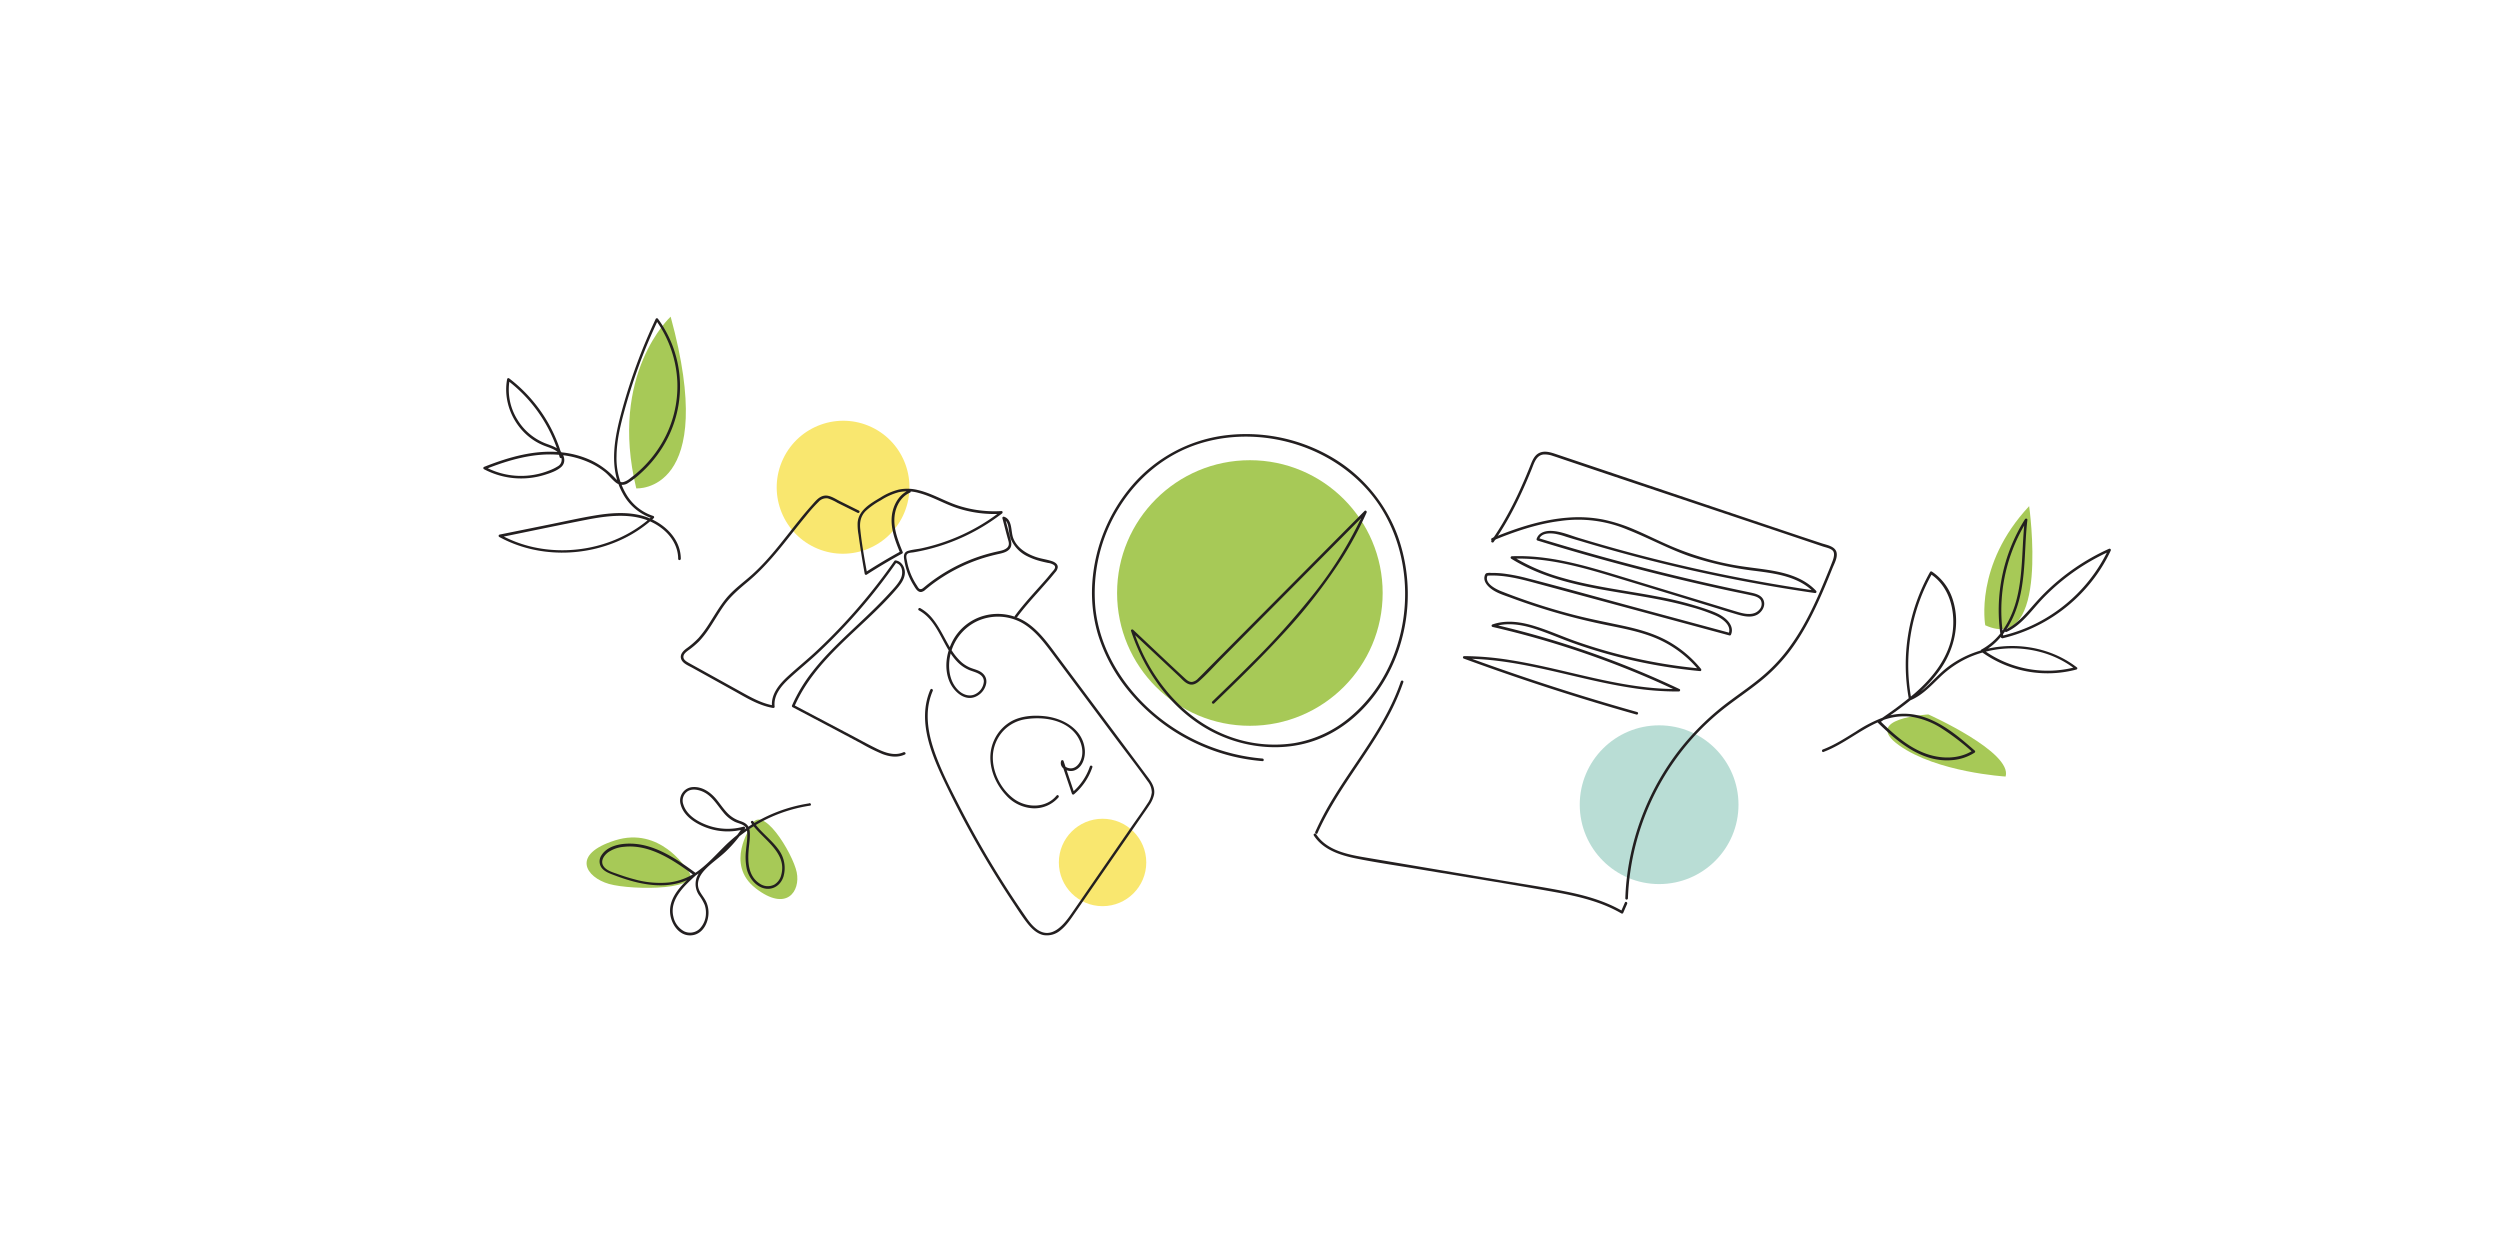 <svg xmlns="http://www.w3.org/2000/svg" width="1200" height="600" viewBox="0 0 1200 600">
  <g id="Group_239" data-name="Group 239" transform="translate(-11321 -5899)">
    <rect id="Rectangle_46" data-name="Rectangle 46" width="1200" height="600" transform="translate(11321 5899)" fill="none"/>
    <g id="Group_177" data-name="Group 177" transform="translate(2524 736)">
      <circle id="Ellipse_147" data-name="Ellipse 147" cx="20.98" cy="20.98" r="20.98" transform="translate(9305.25 5556)" fill="#f9e76f"/>
      <ellipse id="Ellipse_148" data-name="Ellipse 148" cx="31.93" cy="31.84" rx="31.93" ry="31.84" transform="translate(9159.23 5412.091) rotate(-64.64)" fill="#f9e76f"/>
      <circle id="Ellipse_149" data-name="Ellipse 149" cx="38.1" cy="38.1" r="38.1" transform="translate(9555.279 5511.16)" fill="#b9ddd5"/>
      <circle id="Ellipse_150" data-name="Ellipse 150" cx="63.74" cy="63.74" r="63.74" transform="translate(9333.199 5383.9)" fill="#a7c957"/>
      <path id="Path_881" data-name="Path 881" d="M220.22,239.74c-4.3,2-9.08.19-13.05-1.76-4.42-2.17-8.74-4.58-13.1-6.88l-26.54-14,.22.86c10-23.16,32.27-37.21,48.36-55.66,2.14-2.46,4.69-5.3,4.72-8.76,0-2.62-1.61-5.42-4.36-5.84a.66.66,0,0,0-.7.29,276.225,276.225,0,0,1-24,29.73q-6.42,6.92-13.31,13.37c-4.49,4.22-9.29,8.08-13.82,12.24-4.1,3.77-8.26,8.65-7.58,14.61l.79-.6c-5.8-1-10.93-3.91-16-6.73l-16.7-9.26c-2.72-1.52-5.47-3-8.18-4.54-1.09-.63-2.54-1.49-2.45-2.94.07-1.23,1.27-2.19,2.18-2.88a41.481,41.481,0,0,0,5.35-4.46,44.159,44.159,0,0,0,4.24-5.3c2.71-3.91,5-8.09,7.78-12,3.2-4.46,7.27-7.88,11.45-11.37,8.46-7.06,15.22-15.67,22-24.28,1.92-2.43,3.85-4.85,5.83-7.23a72.57,72.57,0,0,1,6.07-6.8,4.93,4.93,0,0,1,4.44-1.62,23.53,23.53,0,0,1,4.59,2.12l9.68,4.81c.71.36,1.35-.72.63-1.07l-9.24-4.6c-2.18-1.09-4.85-3-7.42-2.56s-4.24,2.66-5.83,4.43c-2,2.25-4,4.56-5.86,6.91-7.32,9-14.12,18.58-22.78,26.41-4.33,3.92-9.17,7.28-12.86,11.86-3.14,3.9-5.59,8.28-8.32,12.46a51.732,51.732,0,0,1-4.67,6.24,39.76,39.76,0,0,1-5.78,5c-1.47,1.1-3.12,2.69-2.67,4.72.54,2.43,3.63,3.55,5.54,4.62l19.74,10.95c6,3.33,12,7.12,18.91,8.29.35.06.84-.16.79-.6-.65-5.64,3.34-10.16,7.22-13.72,4.42-4.07,9.1-7.84,13.49-11.94A276.233,276.233,0,0,0,204.46,165q6.49-8,12.38-16.43l-.7.29c3.45.52,4,4.65,2.8,7.32s-3.61,5.11-5.64,7.34c-4,4.36-8.22,8.47-12.5,12.52-8.4,8-17.09,15.73-24.23,24.88a74.89,74.89,0,0,0-9.9,16.35.65.65,0,0,0,.23.86l21.93,11.58L200,235.65a88.683,88.683,0,0,0,10.07,5c3.51,1.32,7.27,1.84,10.76.21.73-.33.1-1.41-.63-1.08Z" transform="translate(9010.52 5284.3)" fill="#231f20"/>
      <path id="Path_882" data-name="Path 882" d="M222.63,114.06c-4.63,2.06-7.29,6.84-8,11.7-.89,6.32,1.53,12.54,3.89,18.28l.29-.71q-8.7,4.77-17.05,10.14l.92.38c-1.27-7-2.55-14.09-3.28-21.18-.35-3.35.22-6.27,2.65-8.72a36.449,36.449,0,0,1,7.27-5.14,30.26,30.26,0,0,1,8.43-3.82,20.08,20.08,0,0,1,9.77.34c6.14,1.6,11.66,4.92,17.64,7a57.25,57.25,0,0,0,22,3l-.32-1.17a94.66,94.66,0,0,1-38,17.72c-2.12.46-4.41.6-6.48,1.23-1.9.57-2.17,2.07-1.92,3.85a32.44,32.44,0,0,0,4.51,12.55c.79,1.29,1.89,3.51,3.71,3.35a3.92,3.92,0,0,0,2-1.08c1-.82,2-1.64,3-2.42a81.49,81.49,0,0,1,24.73-12.78c2.51-.78,5.05-1.43,7.62-2,1.73-.38,3.69-.86,4.94-2.2,1.62-1.74.83-4,.31-6l-2.4-9.17-.77.76c1.83.59,2.25,2.61,2.54,4.29a26.132,26.132,0,0,0,1.08,5.26,16.28,16.28,0,0,0,8,8.25,32.73,32.73,0,0,0,6.6,2.39c1.08.28,2.17.52,3.26.75a6.49,6.49,0,0,1,2.8,1c1.29,1.06,0,2.34-.81,3.28s-1.66,2-2.5,3c-1.59,1.84-3.21,3.65-4.84,5.46-3.68,4.12-7.36,8.25-10.64,12.7-.48.65.61,1.28,1.08.63,3.26-4.42,6.93-8.52,10.6-12.61,1.77-2,3.55-4,5.28-6,.84-1,1.67-2,2.48-3a4.21,4.21,0,0,0,1.19-2.44c0-1.63-1.62-2.52-3-2.95-2.42-.77-5-1.08-7.38-1.89-4.58-1.53-9.24-4.4-11-9.13-1.23-3.26-.28-8.9-4.43-10.24a.62.62,0,0,0-.76.77l1.82,7c.32,1.21.64,2.42,1,3.63s.49,2.45-.47,3.42c-1.2,1.2-3.11,1.52-4.69,1.86q-3,.66-6,1.54a82.559,82.559,0,0,0-22.25,10.43q-2.46,1.63-4.8,3.45c-.79.61-1.55,1.24-2.32,1.87-.57.47-1.19,1-2,.7-.5-.18-1-1.07-1.25-1.51a31.38,31.38,0,0,1-4.82-11.77c-.19-1-.71-2.66.08-3.48.64-.66,2.12-.65,3-.8q3.17-.54,6.3-1.29a94.619,94.619,0,0,0,11.86-3.69,96.189,96.189,0,0,0,24.35-13.68c.44-.34.38-1.2-.31-1.16A56.4,56.4,0,0,1,246,121.25c-6.41-2.15-12.29-5.8-18.91-7.33a21.07,21.07,0,0,0-9.18-.23,29.82,29.82,0,0,0-8.78,3.81c-4.75,2.84-10.61,6.07-11,12.24a28.061,28.061,0,0,0,.44,5.64q.42,3.15.9,6.28.94,6.27,2.08,12.52a.63.63,0,0,0,.92.37q8.34-5.37,17.05-10.14a.61.61,0,0,0,.28-.7c-2.2-5.37-4.52-11.16-3.94-17.08.46-4.76,2.95-9.49,7.46-11.49.73-.32.1-1.4-.63-1.08Z" transform="translate(9010.52 5284.3)" fill="#231f20"/>
      <path id="Path_883" data-name="Path 883" d="M233.09,209.64c-6.61,15.2.72,31.81,7.36,45.63a469.642,469.642,0,0,0,25.26,45.79q3.46,5.54,7.1,11c2.18,3.28,4.31,6.63,6.74,9.73,2,2.51,4.46,5,7.69,5.73a10,10,0,0,0,8.43-2.41c2.8-2.26,4.81-5.35,6.84-8.29l7.94-11.5,15.9-23,7.94-11.5c1.28-1.85,2.59-3.67,3.81-5.55a14.431,14.431,0,0,0,2.32-5.09c.74-4-1.92-7-4.15-10L327.94,239l-33.19-44.47c-4.5-6-8.92-12.53-15.23-16.84a25.23,25.23,0,0,0-20.39-3.53,24.31,24.31,0,0,0-15.61,12.6c-2.93,5.79-3.86,13-1.29,19.11,2.12,5,7.81,10.1,13.42,6.8a8.69,8.69,0,0,0,4.25-6.11c.37-2.84-1.38-4.95-3.89-6-1.55-.67-3.21-1-4.73-1.8a15.35,15.35,0,0,1-3.39-2.3,27.72,27.72,0,0,1-5.13-6.47c-2.89-4.75-5.1-9.95-8.62-14.3a20,20,0,0,0-5.95-5.08c-.71-.39-1.34.69-.63,1.08,9.41,5.12,11.26,17.22,18.32,24.57a17.38,17.38,0,0,0,5.85,4.07c2.7,1.11,6.93,1.74,7,5.45a7.36,7.36,0,0,1-4.4,6.23c-2.84,1.26-6-.07-8-2.14-4.61-4.62-5.06-12.08-3.38-18.05a23.51,23.51,0,0,1,12.67-15,24,24,0,0,1,20.57.39c6.38,3.29,10.89,9.14,15.1,14.76q15.45,20.67,30.87,41.37c5.06,6.78,10.29,13.45,15.18,20.35a8.71,8.71,0,0,1,2,5.38,11.42,11.42,0,0,1-2.17,5.46c-2.28,3.56-4.79,7-7.19,10.45l-29.37,42.51c-3.57,5.15-9.25,12.11-16.07,7.52-2.91-2-4.88-5.07-6.83-7.91q-3.44-5-6.75-10.09a468.672,468.672,0,0,1-24.2-41.83c-3.65-7.12-7.32-14.31-10.26-21.76-2.77-7-4.95-14.49-4.71-22.09a29.84,29.84,0,0,1,2.41-11c.32-.73-.76-1.37-1.08-.63Z" transform="translate(9010.52 5284.3)" fill="#231f20"/>
      <path id="Path_884" data-name="Path 884" d="M293.65,260.54c-5,6.18-14.3,6.08-20.38,1.69-6.74-4.87-11.17-14.15-10.06-22.45a19,19,0,0,1,4.89-10.3,18.49,18.49,0,0,1,11.16-5.63c8.26-1.21,18.45.36,23.78,7.44,2.54,3.39,3.87,8.14,2.26,12.21-.76,1.94-2.44,3.91-4.66,4-1.79.1-4.26-1.1-3.65-3.23h-1.2L301,259.68a.64.64,0,0,0,1,.28,29.45,29.45,0,0,0,8.82-13c.25-.77-1-1.09-1.2-.33a28.21,28.21,0,0,1-8.51,12.47l1.05.28L297,244a.63.63,0,0,0-1.2,0c-1,3.59,3.5,5.55,6.38,4.51,3.95-1.44,5.37-6.23,5-10.05-.95-9.81-10.45-15.08-19.37-16-5-.52-10.62-.18-15.22,2.1a19.65,19.65,0,0,0-9,9.57c-4,8.88-.69,19.3,5.68,26.18a18.71,18.71,0,0,0,12.81,6.36,15.28,15.28,0,0,0,12.48-5.24c.5-.62-.37-1.51-.88-.88Z" transform="translate(9010.52 5284.3)" fill="#231f20"/>
      <path id="Path_885" data-name="Path 885" d="M417.08,279.69c4.37,6.78,12.36,9.43,19.88,11,10.34,2.12,20.84,3.58,31.25,5.33,21.61,3.63,43.26,7.05,64.83,10.92,11,2,22,4.56,31.71,10.21a.62.62,0,0,0,.85-.22l1.91-4.39c.32-.73-.75-1.36-1.08-.63l-1.91,4.39.86-.23c-8.32-4.84-17.63-7.49-27-9.38-10.26-2.07-20.64-3.61-30.95-5.34l-65.23-11c-8.64-1.45-18.91-3.34-24-11.29-.43-.67-1.52,0-1.08.63Z" transform="translate(9010.52 5284.3)" fill="#231f20"/>
      <path id="Path_886" data-name="Path 886" d="M567.88,310a122.29,122.29,0,0,1,22.46-66.25,120.167,120.167,0,0,1,25.14-26.05c5.21-4,10.64-7.67,15.75-11.77a82.554,82.554,0,0,0,13.42-13.46c7.62-9.75,13.05-21,17.84-32.3q1.78-4.24,3.5-8.54c.94-2.35,2.68-5.3,2-7.91-.8-2.88-4.77-3.45-7.16-4.25L650.38,136,565.7,107.54l-21.29-7.16L534,96.88c-2.71-.91-5.91-2.11-8.68-.77-2.4,1.15-3.37,3.78-4.29,6.09-1.27,3.18-2.59,6.35-4,9.48a171.268,171.268,0,0,1-9.26,18.16q-2.54,4.29-5.4,8.37c-.46.66.62,1.29,1.08.63,7.6-10.83,13.32-22.8,18.26-35,1.14-2.84,2.2-6.73,5.84-7a11.56,11.56,0,0,1,4.35.72c1.85.58,3.69,1.23,5.53,1.85l20.34,6.84L640.59,134l20.81,7c1.48.5,3.68.87,4.78,2s.53,3.33,0,4.8c-1.07,2.86-2.26,5.68-3.42,8.51-4.66,11.32-9.79,22.58-17,32.55a79.349,79.349,0,0,1-12.5,13.71c-5,4.37-10.55,8.16-15.91,12.13a126.35,126.35,0,0,0-25,24.2,124,124,0,0,0-25.15,62.62q-.44,4.21-.57,8.44a.63.63,0,0,0,1.25,0Z" transform="translate(9010.52 5284.3)" fill="#231f20"/>
      <path id="Path_887" data-name="Path 887" d="M503,138.19c10.38-4.26,21.14-8,32.32-9.4a60.88,60.88,0,0,1,32.5,4.21c10.13,4,19.67,9.28,30,12.83a159,159,0,0,0,31.33,6.92c10,1.29,21,2.78,28.25,10.52l.61-1.05q-28.86-4.16-57.35-10.49t-56.37-14.82c-4.15-1.26-8.41-3.12-12.78-3.36-3.06-.18-6.41.62-7.46,3.84a.63.63,0,0,0,.43.77q45.31,14,91.7,24c3.74.81,7.51,1.53,11.24,2.38,1.54.35,3.34.85,4.24,2.27a4,4,0,0,1-.71,4.55c-2.55,3-6.93,2.09-10.25,1.11-3.81-1.11-7.59-2.31-11.39-3.46L563,154.93c-16.49-5-33.4-9.93-50.82-9.23a.64.64,0,0,0-.32,1.17c12.65,7.91,27.18,11.75,41.7,14.48,14.81,2.78,29.85,4.54,44.37,8.67A83.749,83.749,0,0,1,610,174.17c3.18,1.46,7.9,4.71,6.18,8.79l.77-.44L568.34,169.4c-16.17-4.37-32.3-8.91-48.51-13.08a87.551,87.551,0,0,0-11.56-2.3,44.5,44.5,0,0,0-6-.31,6.19,6.19,0,0,0-2.4.16,2.09,2.09,0,0,0-.76,1.29c-.73,2.59,1.37,4.87,3.29,6.29,2.78,2.06,6.33,3.06,9.54,4.26a306.357,306.357,0,0,0,46.25,13.14c7.57,1.54,15.24,3,22.43,5.9a53.52,53.52,0,0,1,18,12c1.22,1.24,2.37,2.55,3.47,3.89l.44-1.06a251,251,0,0,1-40.44-7.16q-9.87-2.59-19.5-6c-6.32-2.24-12.47-5-18.86-7-6.74-2.16-14-3.37-20.83-1a.63.63,0,0,0,0,1.21,438,438,0,0,1,70,22.44q9.66,4,19.11,8.52l.31-1.16c-27.46.31-53.55-9.52-80.39-13.8a143.994,143.994,0,0,0-22.61-2,.62.62,0,0,0-.16,1.22q31.86,11.7,64.39,21.47,9.21,2.76,18.46,5.37a.63.63,0,0,0,.34-1.21q-32.69-9.19-64.76-20.36-9.07-3.15-18.1-6.47l-.17,1.23c27.46,0,53.51,9.93,80.4,14a140.231,140.231,0,0,0,22.6,1.74c.59,0,.9-.89.32-1.17a438,438,0,0,0-69-25.87q-10.14-2.85-20.43-5.22v1.21c6.35-2.17,13-1.18,19.29.75s12.4,4.67,18.64,6.91a249.182,249.182,0,0,0,38.91,10.49c7.43,1.38,14.93,2.4,22.46,3.11.6.05.75-.7.44-1.07a54.79,54.79,0,0,0-15.84-13.3c-6.58-3.66-13.84-5.7-21.15-7.3-7.74-1.68-15.51-3.15-23.19-5.11s-15.5-4.3-23.1-6.91q-6.33-2.17-12.55-4.63c-2.69-1.06-8.58-4-6.49-7.78l-.54.31c7.81-.54,15.42,1.38,22.9,3.39l22.85,6.17,45.26,12.22,25.51,6.89a.64.64,0,0,0,.77-.44c1.26-3-.52-5.82-2.79-7.72-2.76-2.29-6.18-3.45-9.51-4.61a162.2,162.2,0,0,0-22.77-5.86c-15.28-2.95-30.84-4.66-45.83-9a93.458,93.458,0,0,1-24-10.35l-.31,1.16c16.41-.66,32.4,3.71,48,8.42q24,7.26,48.06,14.63c4,1.23,8.06,2.5,12.11,3.69,3.08.9,6.88,1.77,9.82,0,2.05-1.26,3.68-3.83,3-6.3-.76-3-4.08-3.73-6.68-4.27q-24.16-5-48.1-11.08T530.59,138.7c-2-.58-3.9-1.18-5.84-1.78l.43.77c1-3.2,5.09-3.19,7.84-2.75a35,35,0,0,1,5.11,1.37c2.22.69,4.45,1.38,6.68,2q13.36,4.05,26.89,7.61,27.15,7.16,54.76,12.29,15.53,2.9,31.14,5.14a.63.63,0,0,0,.61-1.05c-6.32-6.77-15.58-8.94-24.41-10.24-5-.73-9.92-1.24-14.85-2.12a136.926,136.926,0,0,1-16.46-4,138.811,138.811,0,0,1-16.25-6.11c-5-2.22-9.88-4.65-14.91-6.8A78.32,78.32,0,0,0,556,128.08a62.2,62.2,0,0,0-16.57-.94c-12.74.9-25,5-36.76,9.84-.73.3-.41,1.51.34,1.21Z" transform="translate(9010.52 5284.3)" fill="#231f20"/>
      <path id="Path_888" data-name="Path 888" d="M739.4,178.83s-5.38-28.92,21.07-57.18C760.47,121.65,770.58,193,739.4,178.83Z" transform="translate(9010.52 5284.3)" fill="#a7c957"/>
      <path id="Path_889" data-name="Path 889" d="M712.09,221.63s40.5,18.08,37.08,29.81c0,0-32.87-1.95-51.16-15S712.09,221.63,712.09,221.63Z" transform="translate(9010.52 5284.3)" fill="#a7c957"/>
      <path id="Path_890" data-name="Path 890" d="M661.82,239.61c9.52-3.59,17.3-10.46,26.62-14.46a29.41,29.41,0,0,1,15-2.48,37.74,37.74,0,0,1,15.15,5.73,111.262,111.262,0,0,1,14.85,11.46l.12-1c-7,4.53-16.06,4.21-23.63,1.22-8.23-3.25-14.91-9.38-21.15-15.48l-.13,1c10.95-7.49,22.29-15.31,29.78-26.5,6.24-9.33,8.87-21.2,5.53-32.11a25.24,25.24,0,0,0-10.19-13.94.64.64,0,0,0-.86.22,90.67,90.67,0,0,0-10.15,61.12.62.62,0,0,0,.77.43c5.65-2.38,9.77-6.91,14.11-11.06a48.59,48.59,0,0,1,14.23-9.63,52.27,52.27,0,0,1,33.47-2.6,47.08,47.08,0,0,1,17.24,8.35l.28-1a52.76,52.76,0,0,1-44.63-8.4v1.08c7.08-3.85,12-10.51,15.07-17.84,3.68-8.77,4.57-18.29,5.1-27.7.33-5.93.54-11.88,1.23-17.79.08-.65-.86-.79-1.16-.31a82,82,0,0,0-11.61,56.46c.12.8,1.33.46,1.2-.33a81.31,81.31,0,0,1,5.64-44.38,79.083,79.083,0,0,1,5.85-11.12l-1.17-.32c-2.09,17.91.3,37.87-10.83,53.34a29.94,29.94,0,0,1-10,8.91.64.64,0,0,0,0,1.08,53.92,53.92,0,0,0,45.59,8.52c.41-.11.66-.75.27-1-18.06-14-45.56-13.72-63.27.8-5.63,4.61-10.11,10.92-17,13.82l.77.44a90,90,0,0,1,4.2-47.66,88.147,88.147,0,0,1,5.82-12.5l-.85.23c9.08,5.92,12,17.41,10.69,27.68-1.59,12.1-9.36,21.92-18.32,29.7a188.269,188.269,0,0,1-17.49,13,.63.63,0,0,0-.12,1c9.69,9.47,21.51,19.38,36,17.94a23.119,23.119,0,0,0,10.4-3.53.63.63,0,0,0,.13-1c-8.13-7.13-17.11-14.77-28-17.09a29,29,0,0,0-15.27.91,66,66,0,0,0-13.76,7c-5.13,3.16-10.21,6.49-15.88,8.62-.74.28-.42,1.49.34,1.21Z" transform="translate(9010.52 5284.3)" fill="#231f20"/>
      <path id="Path_891" data-name="Path 891" d="M747.82,185.06a77.44,77.44,0,0,0,43.94-28.92A74.265,74.265,0,0,0,799.63,143a.64.64,0,0,0-.86-.86,105.35,105.35,0,0,0-30.85,21.19c-2.9,2.86-5.52,5.95-8.24,9-3.08,3.42-6.41,6.67-10.65,8.59-.74.33-.1,1.41.63,1.08,7.33-3.31,11.94-10.33,17.36-16a103.875,103.875,0,0,1,19.7-16,107.2,107.2,0,0,1,12.68-6.79l-.85-.85a76.26,76.26,0,0,1-36.73,36.56,73.222,73.222,0,0,1-14.34,4.94c-.78.18-.45,1.39.34,1.21Z" transform="translate(9010.52 5284.3)" fill="#231f20"/>
      <path id="Path_892" data-name="Path 892" d="M146.84,275.58s-12.55,17.91,2.34,29.48,21.57,1.44,19.73-7.64S151.64,262.83,146.84,275.58Z" transform="translate(9010.52 5284.3)" fill="#a7c957"/>
      <path id="Path_893" data-name="Path 893" d="M115.75,295.49s-12.52-20.16-33.95-13.44-14.13,17.76-3,20.94S127.06,306.29,115.75,295.49Z" transform="translate(9010.52 5284.3)" fill="#a7c957"/>
      <path id="Path_894" data-name="Path 894" d="M174.93,264.31a73.13,73.13,0,0,0-29.29,11.27,78,78,0,0,0-11.84,9.77c-3.62,3.6-7.08,7.4-11.12,10.55a30,30,0,0,1-14.87,6.36,45.19,45.19,0,0,1-16.68-1.46c-2.69-.69-5.35-1.54-8-2.49-2.33-.85-5.6-1.68-7-3.91-1.59-2.48.31-5.16,2.34-6.66A15.5,15.5,0,0,1,86,285.17c12.58-1.38,24.22,6.77,33.83,13.83l-.12-1c-5.24,4.66-11.85,10.64-11.61,18.32.17,5.56,4.32,12.06,10.57,11.31,5.67-.67,8.37-7.06,7.83-12.17a12.05,12.05,0,0,0-1.1-4c-.82-1.72-2.09-3.18-3-4.86-2-3.77-.35-7.38,2.33-10.28,3-3.28,6.82-5.74,10.05-8.81a64.919,64.919,0,0,0,9.28-11.1.63.63,0,0,0-.71-.91,28.36,28.36,0,0,1-16.69-.47c-4.91-1.66-10.6-4.92-12.18-10.22a5.37,5.37,0,0,1,2.32-6.46c2-1.05,4.42-.66,6.43.1,4.84,1.85,7.26,6.42,10.44,10.18a16.55,16.55,0,0,0,5.47,4.51c2.37,1.11,5.5,1.2,5.92,4.36s-.26,6.36-.5,9.42a27.75,27.75,0,0,0,.41,9.09c1.09,4.25,4.55,8.64,9.13,9.26,3.93.52,7.19-2,8.4-5.65a14.77,14.77,0,0,0-2.07-12.77c-3.53-5.13-8.9-8.66-12.35-13.86-.44-.67-1.52,0-1.08.63,5.18,7.82,17.43,13.93,14.49,25a7.34,7.34,0,0,1-3.36,4.7,6.79,6.79,0,0,1-7.08-.56c-5.48-3.63-5.7-10.41-5.2-16.31.25-3,.86-6.19.43-9.2-.35-2.5-2.08-3.64-4.33-4.4a14.94,14.94,0,0,1-6.55-4.15c-1.77-1.9-3.22-4.06-4.85-6.08-2.73-3.4-6.71-6.34-11.3-6.14a6.48,6.48,0,0,0-6.06,8.33c1.43,5.62,7.11,9.17,12.19,11.09a29.53,29.53,0,0,0,18.3.8l-.7-.92a64.259,64.259,0,0,1-7.69,9.48c-2.63,2.66-5.56,4.9-8.41,7.31-2.4,2-4.87,4.39-6,7.38a9.43,9.43,0,0,0,1.28,8.63,22.23,22.23,0,0,1,2.55,4.43,11.41,11.41,0,0,1,.62,4,10.79,10.79,0,0,1-2.94,7.43,6.64,6.64,0,0,1-7.57,1.27,10.38,10.38,0,0,1-5.1-6.93c-2.07-8.3,5.33-15,10.88-20a.63.63,0,0,0-.13-1c-9.1-6.68-19.64-14-31.39-14.14-4.89-.07-10.94,1.06-13.82,5.48a5.3,5.3,0,0,0-.23,5.78c1.31,2.06,3.78,2.95,6,3.79,10.58,4.07,22.9,7.14,33.94,3,10.41-4,16.87-13.63,25.14-20.53a71.82,71.82,0,0,1,35.17-15.74c.8-.12.46-1.33-.33-1.21Z" transform="translate(9010.52 5284.3)" fill="#231f20"/>
      <path id="Path_895" data-name="Path 895" d="M91.89,113.13s39.79,2.62,16.5-82.43C108.39,30.7,78.55,58,91.89,113.13Z" transform="translate(9010.52 5284.3)" fill="#a7c957"/>
      <path id="Path_896" data-name="Path 896" d="M113.27,147c0-11-10.2-19.05-20.2-21.16-6.78-1.43-13.77-.89-20.56.21-7.22,1.17-14.37,2.8-21.53,4.25l-24.71,5a.63.63,0,0,0-.15,1.14c18.22,10,41.2,9.82,59.76.76a60.469,60.469,0,0,0,14.44-9.84.63.63,0,0,0-.28-1A23.37,23.37,0,0,1,87,115.81a33.82,33.82,0,0,1-4.58-18.07c.06-7.38,1.8-14.62,3.73-21.69s4.11-13.91,6.59-20.72q4.24-11.73,9.59-23h-1.08A54.67,54.67,0,0,1,111.6,62a53.83,53.83,0,0,1-7.39,29.33,56.56,56.56,0,0,1-9.29,11.88,54.678,54.678,0,0,1-5.87,5,9.21,9.21,0,0,1-3.39,1.88c-1.61.32-2.82-.72-3.86-1.81a37.83,37.83,0,0,0-11.55-8.6,44.75,44.75,0,0,0-13.84-3.82c-12.85-1.49-25.66,2.21-37.48,6.91a.63.63,0,0,0-.15,1.14,37.95,37.95,0,0,0,28.72,2.85c2.75-.83,6.19-1.94,8.36-3.9s1.71-4.9.16-7C54.17,93.4,51,92.57,48.23,91.5A27.56,27.56,0,0,1,34.87,80.19,27.21,27.21,0,0,1,31.11,61l-.92.37A70,70,0,0,1,55.11,98.12a.624.624,0,1,0,1.2-.34,71.37,71.37,0,0,0-25.49-37.5.62.62,0,0,0-.91.37c-2,10.56,2.6,21.68,11.07,28.18a27.69,27.69,0,0,0,6.92,3.88c2.89,1.12,6.61,2,7.85,5.25a3.51,3.51,0,0,1-1.3,4.43,23.151,23.151,0,0,1-4.61,2.25,36,36,0,0,1-9.25,2.27,36.38,36.38,0,0,1-21.18-4.07L19.26,104c11.19-4.44,23.2-8,35.36-7a43.67,43.67,0,0,1,15.35,4,35,35,0,0,1,6.81,4.24c1.92,1.56,3.41,3.6,5.34,5.12a4.9,4.9,0,0,0,5.89.16,39.6,39.6,0,0,0,6.08-4.72,57.9,57.9,0,0,0,9.76-11.42,55,55,0,0,0-1.53-62.63.64.64,0,0,0-1.08,0,270.237,270.237,0,0,0-16,43.13c-3.64,13.12-6.89,28.1.17,40.69a25,25,0,0,0,14.35,12l-.28-1c-15,13.76-36.87,19.06-56.62,14.83a59.39,59.39,0,0,1-16.06-5.95l-.15,1.14c13.68-2.78,27.35-5.67,41.06-8.35,12.11-2.36,26.05-4.05,36.46,4.1C108.69,135.83,112,141,112,147a.63.63,0,0,0,1.25,0Z" transform="translate(9010.52 5284.3)" fill="#231f20"/>
      <path id="Path_904" data-name="Path 904" d="M418.89,278.62c8.87-20,23.52-36.7,33.87-55.91a109.372,109.372,0,0,0,7.33-16.58c.25-.76-.95-1.09-1.21-.33-7,20.68-21.31,37.61-32.51,56.05A140.674,140.674,0,0,0,417.81,278c-.33.73.75,1.37,1.08.63Z" transform="translate(9010.52 5284.3)" fill="#231f20"/>
      <path id="Path_905" data-name="Path 905" d="M392.49,242.8a92.19,92.19,0,0,1-52.89-22.45c-14.53-12.73-25.35-30.43-27.33-49.87a77.78,77.78,0,0,1,11.29-48c8.84-14.41,22.35-25.68,38.55-30.8s33.87-4.29,49.74,1.41c16.1,5.79,30.24,16.78,38.88,31.66,8.91,15.33,11.91,33.8,9.3,51.26-2.68,18-11.35,34.91-25.3,46.71a55.71,55.71,0,0,1-27.3,12.72,62.49,62.49,0,0,1-29.68-2.79c-18.57-6.35-33-21.08-41.8-38.35a95.475,95.475,0,0,1-5.4-13l-1,.61,22.82,21.41c1.47,1.38,3,3.31,5.07,3.87,1.81.49,3.44-.46,4.75-1.63,3.81-3.39,7.26-7.27,10.85-10.88L417.41,150l24.92-25.09-1-.75a188.941,188.941,0,0,1-23.75,38.94A370.842,370.842,0,0,1,387,197.2c-6.12,6.16-12.37,12.2-18.62,18.23-.58.56.31,1.44.89.89,11.12-10.74,22.23-21.51,32.69-32.9a261.356,261.356,0,0,0,28.24-36,171.54,171.54,0,0,0,12.25-22.68c.27-.61-.45-1.3-1-.76l-42.83,43.11-21.24,21.37-10.7,10.78c-1.7,1.71-3.36,3.48-5.12,5.14a5,5,0,0,1-2.93,1.65c-1.4.08-2.5-.89-3.46-1.78-8.33-7.68-16.52-15.51-24.78-23.26-.43-.4-1.25,0-1,.61,6.12,18.47,17.86,35.49,34.56,45.86,17.1,10.61,39.53,13.4,58.08,4.91,17.45-8,30.18-24.62,36.07-42.6a83.2,83.2,0,0,0-.49-53.21,72.83,72.83,0,0,0-33.32-39.21,81.57,81.57,0,0,0-49.92-9.65A70.63,70.63,0,0,0,330,111.57a80.13,80.13,0,0,0-19.2,46.69,70.619,70.619,0,0,0,2.78,25.2,80.22,80.22,0,0,0,15.06,27.41,93.18,93.18,0,0,0,49.62,30.91,92.22,92.22,0,0,0,14.21,2.27c.8.06.8-1.19,0-1.25Z" transform="translate(9010.52 5284.3)" fill="#231f20"/>
    </g>
  </g>
</svg>
